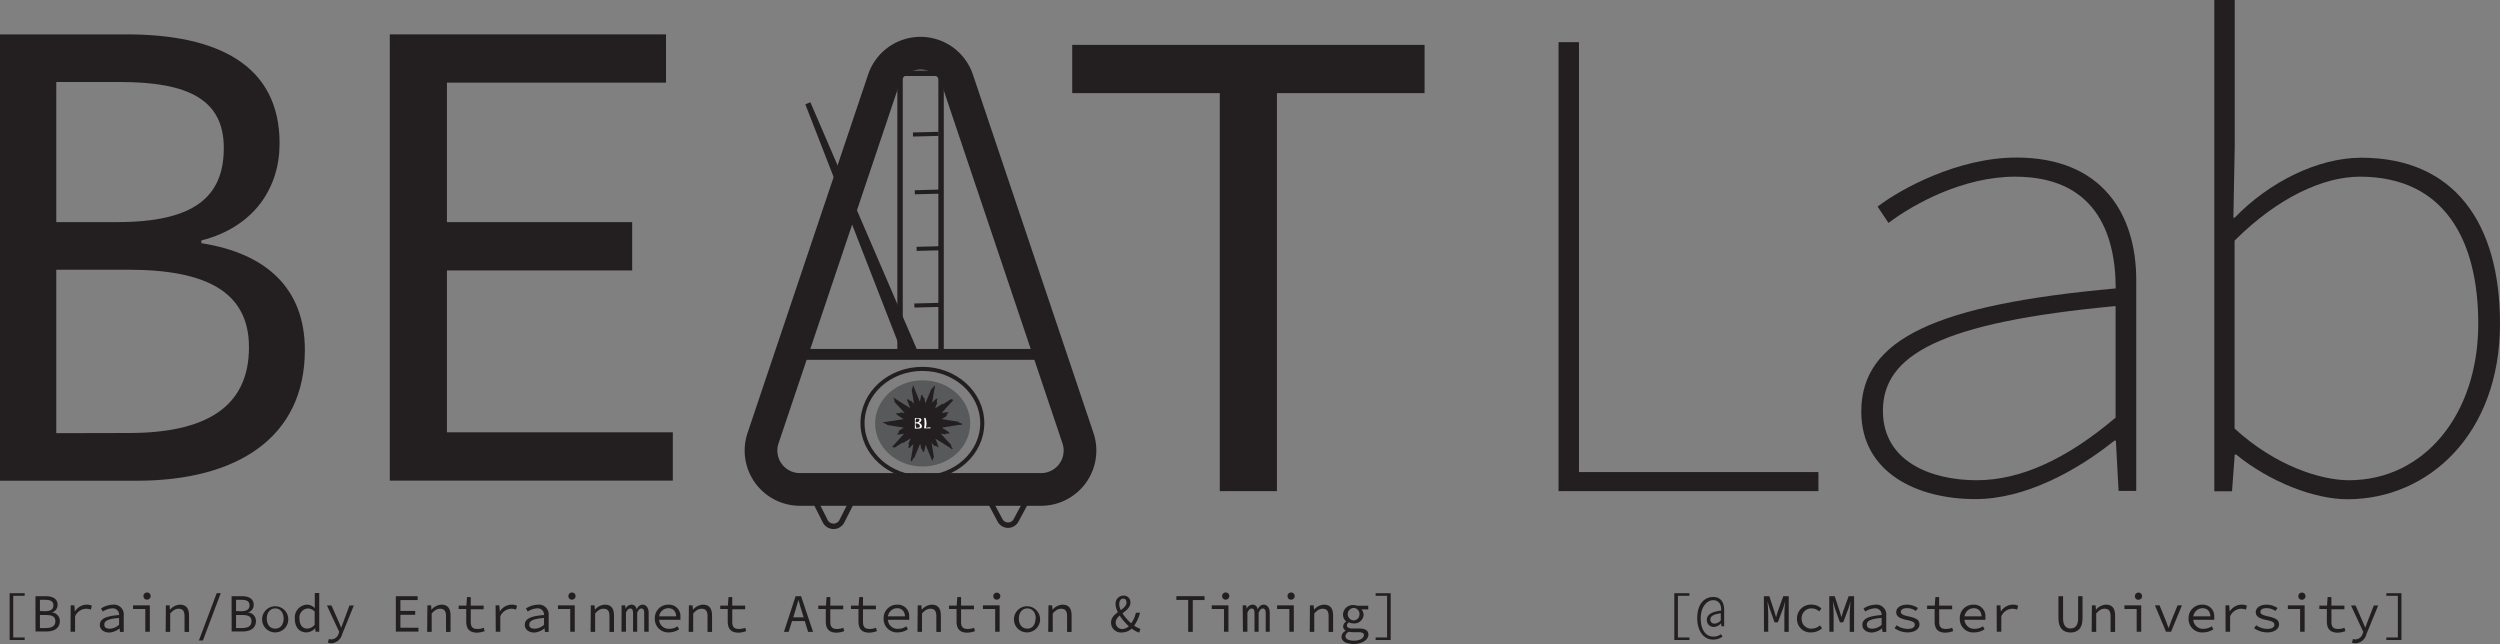 <svg id="Layer_1" data-name="Layer 1" xmlns="http://www.w3.org/2000/svg" viewBox="0 0 458.89 118.21"><rect x="0" y="0" width="458.89" height="118.21" fill="#808080" stroke="none"/><defs><style>.cls-1,.cls-5{fill:#231f20;}.cls-10,.cls-2{fill:#fff;}.cls-2,.cls-3,.cls-4,.cls-5,.cls-6,.cls-7,.cls-9{stroke:#231f20;stroke-miterlimit:10;}.cls-3,.cls-4,.cls-6,.cls-7,.cls-9{fill:none;}.cls-4{stroke-width:6px;}.cls-6{stroke-width:2px;}.cls-7{stroke-width:0.75px;}.cls-8{fill:#58595b;}.cls-9{stroke-width:0.5px;}</style></defs><path class="cls-1" d="M237.57,27.67H210.48V18.81h64.68v8.86h-27.1v73.05H237.57Z" transform="translate(-13.67 -10.57)"/><path class="cls-1" d="M299.75,18.31h3.75V97.22h43.95v3.5h-47.7Z" transform="translate(-13.67 -10.57)"/><path class="cls-1" d="M355.32,86.11c0-13.36,13.73-19.61,46.7-22.6C402,53,398,43,383.54,43c-9.49,0-18.61,5-23.23,8.49l-2-3c4.25-3.24,14.74-9,25.48-9,15.85,0,22,10.49,22,22.48v38.71h-3.24l-.5-9.24h-.25c-7,5.62-16.48,10.74-25.48,10.74C365.81,102.22,355.32,97.47,355.32,86.11ZM402,87.23V66.75c-32.22,3-42.71,9-42.71,19.23,0,9.24,8.74,12.74,17.23,12.74C384.54,98.72,393,94.85,402,87.23Z" transform="translate(-13.67 -10.57)"/><path class="cls-1" d="M424.12,94h-.25l-.5,6.75h-3.25V10.57h3.75V37.29l-.25,13.23h.25c6.24-6.49,15.23-11,23.22-11,17.11,0,25.47,12,25.47,30.47,0,20.23-13.11,32.22-28,32.22C438.48,102.22,430.24,99,424.12,94Zm44.45-24c0-15.23-6.12-27-21.73-27-6.62,0-15,3.75-23,11.74V89.23c7.49,6.87,15.85,9.49,21,9.49C458.58,98.72,468.57,86.73,468.57,70Z" transform="translate(-13.67 -10.57)"/><path class="cls-1" d="M13.67,16.88H36.9c16.73,0,28.09,5.62,28.09,20C65,45,60.37,52.21,50.63,54.71v.5c12,1.87,19,8.37,19,19.6,0,16.11-12.49,24-30.84,24H13.67ZM35.15,51.34c14,0,19.6-4.5,19.6-13.61,0-8.87-6.49-12.11-19.1-12.11H24V51.34Zm2.12,38.71c14,0,22.1-4.62,22.1-15.74,0-10.11-7.74-14.23-22.1-14.23H24v30Z" transform="translate(-13.67 -10.57)"/><path class="cls-2" d="M181.93,6.23" transform="translate(-13.67 -10.57)"/><path class="cls-3" d="M168.19,106.27l1.69-3.35a1.71,1.71,0,0,0-1.53-2.48H165a1.71,1.71,0,0,0-1.53,2.48l1.69,3.35A1.72,1.72,0,0,0,168.19,106.27Z" transform="translate(-13.67 -10.57)"/><path class="cls-3" d="M200.19,106.06l1.7-3.17a1.67,1.67,0,0,0-1.47-2.45H197a1.66,1.66,0,0,0-1.47,2.45l1.69,3.17A1.67,1.67,0,0,0,200.19,106.06Z" transform="translate(-13.67 -10.57)"/><path class="cls-4" d="M175.87,25.19,153.73,91a7.14,7.14,0,0,0,6.77,9.41h44.27A7.14,7.14,0,0,0,211.54,91L189.4,25.19A7.14,7.14,0,0,0,175.87,25.19Z" transform="translate(-13.67 -10.57)"/><rect class="cls-3" x="165.21" y="13.45" width="7.53" height="51.6"/><polygon class="cls-5" points="148.29 18.97 166.18 64.95 167.94 64.56 148.29 18.97"/><line class="cls-6" x1="145.24" y1="65.05" x2="192.69" y2="65.05"/><line class="cls-7" x1="167.92" y1="35.29" x2="172.61" y2="35.17"/><line class="cls-7" x1="168.25" y1="45.68" x2="172.94" y2="45.56"/><line class="cls-7" x1="167.58" y1="24.69" x2="172.28" y2="24.57"/><line class="cls-7" x1="167.84" y1="56.08" x2="172.53" y2="55.96"/><ellipse class="cls-7" cx="169.31" cy="77.67" rx="10.99" ry="9.96"/><ellipse class="cls-8" cx="169.36" cy="77.72" rx="8.73" ry="7.91"/><path class="cls-1" d="M190.11,88.28c0,.11-11.63-1.9-11.67-1.8s10.1,6.18,10,6.27-7.93-8.8-8-8.75,4.63,11,4.52,11S183.15,83.26,183,83.26,181.19,95,181.09,95s4.62-10.93,4.53-11-8,8.82-8,8.74,10.08-6.16,10-6.26S176,88.39,176,88.28s11.63,1.91,11.67,1.81-10.1-6.19-10-6.27,7.93,8.8,8,8.74-4.63-11-4.52-11,1.82,11.73,1.94,11.73,1.84-11.76,1.94-11.73-4.62,10.93-4.53,11,8-8.81,8-8.73-10.08,6.15-10,6.25S190.11,88.17,190.11,88.28Z" transform="translate(-13.67 -10.57)"/><path class="cls-9" d="M190.11,88.28c0,.11-11.63-1.9-11.67-1.8s10.1,6.18,10,6.27-7.93-8.8-8-8.75,4.63,11,4.52,11S183.15,83.26,183,83.26,181.19,95,181.09,95s4.62-10.93,4.53-11-8,8.82-8,8.74,10.08-6.16,10-6.26S176,88.39,176,88.28s11.63,1.91,11.67,1.81-10.1-6.19-10-6.27,7.93,8.8,8,8.74-4.63-11-4.52-11,1.82,11.73,1.94,11.73,1.84-11.76,1.94-11.73-4.62,10.93-4.53,11,8-8.81,8-8.73-10.08,6.15-10,6.25S190.11,88.17,190.11,88.28Z" transform="translate(-13.67 -10.57)"/><path class="cls-10" d="M181.6,87.32a2.25,2.25,0,0,1,.49,0,1.69,1.69,0,0,1,.54.06.25.25,0,0,1,.16.28.66.66,0,0,1-.48.52h0a.72.72,0,0,1,.58.63.34.34,0,0,1-.18.34,1.68,1.68,0,0,1-.69.08,1.65,1.65,0,0,1-.42,0Zm.12.76.2,0a.53.53,0,0,0,.53-.4c0-.24-.15-.27-.41-.25a1.24,1.24,0,0,0-.23,0A2.89,2.89,0,0,0,181.72,88.08Zm.1,1,.21,0c.26,0,.52,0,.49-.32s-.36-.47-.63-.47h-.17A2.84,2.84,0,0,0,181.82,89Z" transform="translate(-13.67 -10.57)"/><path class="cls-10" d="M183.29,87.29h.27a3,3,0,0,1,.06,1.79,5.23,5.23,0,0,0,.83-.1v.21h-1.16A5.11,5.11,0,0,0,183.29,87.29Z" transform="translate(-13.67 -10.57)"/><path class="cls-1" d="M15.44,119.46H18.2v.47H16.1v7.65h2.1v.47H15.44Z" transform="translate(-13.67 -10.57)"/><path class="cls-1" d="M20.18,120H22c1.33,0,2.24.45,2.24,1.6A1.43,1.43,0,0,1,23.14,123v0a1.54,1.54,0,0,1,1.51,1.57c0,1.28-1,1.91-2.46,1.91h-2Zm1.72,2.76c1.12,0,1.57-.36,1.57-1.09s-.52-1-1.53-1H21v2.06Zm.17,3.09c1.12,0,1.76-.36,1.76-1.25s-.61-1.14-1.76-1.14H21v2.39Z" transform="translate(-13.67 -10.57)"/><path class="cls-1" d="M26.64,121.68h.69l.08,1.15h0a2.56,2.56,0,0,1,2.17-1.27,2,2,0,0,1,.95.2l-.19.71a2.42,2.42,0,0,0-.89-.16,2.28,2.28,0,0,0-2,1.39v2.83h-.83Z" transform="translate(-13.67 -10.57)"/><path class="cls-1" d="M32,125.28c0-1.09,1-1.62,3.53-1.82a1.15,1.15,0,0,0-1.29-1.22,3.39,3.39,0,0,0-1.7.58l-.33-.56a4.26,4.26,0,0,1,2.17-.7,1.8,1.8,0,0,1,2,2v3h-.68l-.08-.66h0a3.27,3.27,0,0,1-1.91.78C32.74,126.65,32,126.14,32,125.28Zm3.53,0V124c-2.08.16-2.71.57-2.71,1.21s.5.76,1.06.76A2.65,2.65,0,0,0,35.52,125.26Z" transform="translate(-13.67 -10.57)"/><path class="cls-1" d="M40.34,122.35H38.09v-.67h3.08v4.85h-.83ZM40,120a.66.66,0,1,1,.66.64A.63.63,0,0,1,40,120Z" transform="translate(-13.67 -10.57)"/><path class="cls-1" d="M44.12,121.68h.68l.07.82h0a2.52,2.52,0,0,1,1.83-.94c1.14,0,1.67.68,1.67,2v3h-.83v-2.9c0-.92-.31-1.35-1.1-1.35-.58,0-1,.29-1.53.87v3.38h-.83Z" transform="translate(-13.67 -10.57)"/><path class="cls-1" d="M53.45,119.44h.74l-3.27,8.69h-.74Z" transform="translate(-13.67 -10.57)"/><path class="cls-1" d="M56.18,120H58c1.33,0,2.24.45,2.24,1.6A1.43,1.43,0,0,1,59.14,123v0a1.54,1.54,0,0,1,1.51,1.57c0,1.28-1,1.91-2.46,1.91h-2Zm1.72,2.76c1.12,0,1.57-.36,1.57-1.09s-.52-1-1.53-1H57v2.06Zm.17,3.09c1.12,0,1.76-.36,1.76-1.25s-.61-1.14-1.76-1.14H57v2.39Z" transform="translate(-13.67 -10.57)"/><path class="cls-1" d="M61.79,124.12a2.4,2.4,0,1,1,2.4,2.53A2.38,2.38,0,0,1,61.79,124.12Zm3.94,0c0-1.12-.61-1.87-1.54-1.87s-1.55.75-1.55,1.87.62,1.84,1.55,1.84S65.73,125.23,65.73,124.12Z" transform="translate(-13.67 -10.57)"/><path class="cls-1" d="M67.79,124.12a2.34,2.34,0,0,1,2.2-2.56,2.09,2.09,0,0,1,1.46.62h0l0-.89v-1.87h.82v7.11h-.67l-.08-.64h0a2.29,2.29,0,0,1-1.58.76C68.63,126.65,67.79,125.74,67.79,124.12Zm3.64,1.12v-2.42a1.8,1.8,0,0,0-1.27-.56,1.66,1.66,0,0,0-1.52,1.85c0,1.15.54,1.84,1.43,1.84A1.82,1.82,0,0,0,71.43,125.24Z" transform="translate(-13.67 -10.57)"/><path class="cls-1" d="M73.86,128.52l.17-.66a1.56,1.56,0,0,0,.44.07,1.41,1.41,0,0,0,1.33-1l.14-.36-2.26-4.86h.84l1.18,2.68c.19.43.4.94.6,1.4h0l.52-1.4,1-2.68h.8l-2.14,5.25a2.17,2.17,0,0,1-2.06,1.69A2,2,0,0,1,73.86,128.52Z" transform="translate(-13.67 -10.57)"/><path class="cls-1" d="M86.33,120h4v.71H87.17v2h2.71v.71H87.17v2.37h3.31v.71H86.33Z" transform="translate(-13.67 -10.57)"/><path class="cls-1" d="M92.12,121.68h.68l.07.82h0a2.52,2.52,0,0,1,1.83-.94c1.14,0,1.67.68,1.67,2v3h-.83v-2.9c0-.92-.31-1.35-1.1-1.35-.58,0-1,.29-1.53.87v3.38h-.83Z" transform="translate(-13.67 -10.57)"/><path class="cls-1" d="M99.25,124.65v-2.3H97.87v-.62l1.41,0,.11-1.56h.69v1.56h2.37v.67h-2.37v2.31c0,.87.29,1.31,1.23,1.31a3.18,3.18,0,0,0,1.15-.22l.18.61a4.23,4.23,0,0,1-1.51.29C99.71,126.65,99.25,125.84,99.25,124.65Z" transform="translate(-13.67 -10.57)"/><path class="cls-1" d="M104.64,121.68h.69l.08,1.15h0a2.56,2.56,0,0,1,2.17-1.27,2,2,0,0,1,1,.2l-.19.71a2.42,2.42,0,0,0-.89-.16,2.28,2.28,0,0,0-2,1.39v2.83h-.83Z" transform="translate(-13.67 -10.57)"/><path class="cls-1" d="M110,125.28c0-1.09,1-1.62,3.53-1.82a1.15,1.15,0,0,0-1.29-1.22,3.39,3.39,0,0,0-1.7.58l-.33-.56a4.26,4.26,0,0,1,2.17-.7,1.8,1.8,0,0,1,2,2v3h-.68l-.08-.66h0a3.27,3.27,0,0,1-1.91.78C110.74,126.65,110,126.14,110,125.28Zm3.53,0V124c-2.08.16-2.71.57-2.71,1.21s.5.76,1.06.76A2.65,2.65,0,0,0,113.52,125.26Z" transform="translate(-13.67 -10.57)"/><path class="cls-1" d="M118.34,122.35h-2.25v-.67h3.08v4.85h-.83ZM118,120a.66.66,0,1,1,.66.64A.63.63,0,0,1,118,120Z" transform="translate(-13.67 -10.57)"/><path class="cls-1" d="M122.12,121.68h.68l.07.82h0a2.52,2.52,0,0,1,1.83-.94c1.14,0,1.67.68,1.67,2v3h-.83v-2.9c0-.92-.31-1.35-1.1-1.35-.58,0-1,.29-1.53.87v3.38h-.83Z" transform="translate(-13.67 -10.57)"/><path class="cls-1" d="M127.77,121.68h.66l.07.64h0a1.21,1.21,0,0,1,1.11-.76c.48,0,.78.28.92.84.28-.52.58-.84,1.13-.84s1.08.53,1.08,1.5v3.47h-.82v-3.41c0-.56-.15-.85-.51-.85s-.52.25-.78.75v3.51h-.76v-3.41c0-.56-.14-.85-.5-.85s-.56.25-.8.75v3.51h-.82Z" transform="translate(-13.67 -10.57)"/><path class="cls-1" d="M133.87,124.1a2.44,2.44,0,0,1,2.48-2.54,2.09,2.09,0,0,1,2.21,2.28,3.37,3.37,0,0,1,0,.5h-4.1v-.64H138l-.2.23c0-1.15-.57-1.72-1.46-1.72a1.71,1.71,0,0,0-1.68,1.89,1.76,1.76,0,0,0,1.9,1.89,2.62,2.62,0,0,0,1.47-.46l.3.54a3.3,3.3,0,0,1-1.87.58A2.45,2.45,0,0,1,133.87,124.1Z" transform="translate(-13.67 -10.57)"/><path class="cls-1" d="M140.12,121.68h.68l.07.82h0a2.52,2.52,0,0,1,1.83-.94c1.14,0,1.67.68,1.67,2v3h-.83v-2.9c0-.92-.31-1.35-1.1-1.35-.58,0-1,.29-1.53.87v3.38h-.83Z" transform="translate(-13.67 -10.57)"/><path class="cls-1" d="M147.25,124.65v-2.3h-1.38v-.62l1.41,0,.11-1.56h.69v1.56h2.37v.67h-2.37v2.31c0,.87.29,1.31,1.23,1.31a3.18,3.18,0,0,0,1.15-.22l.18.61a4.23,4.23,0,0,1-1.51.29C147.71,126.65,147.25,125.84,147.25,124.65Z" transform="translate(-13.67 -10.57)"/><path class="cls-1" d="M159.71,120h1l2.2,6.55H162l-1.12-3.65c-.23-.73-.45-1.45-.65-2.21h0c-.21.76-.42,1.48-.65,2.21l-1.15,3.65h-.86Zm-1,3.89h3v.68h-3Z" transform="translate(-13.67 -10.57)"/><path class="cls-1" d="M165.25,124.65v-2.3h-1.38v-.62l1.41,0,.11-1.56h.69v1.56h2.37v.67h-2.37v2.31c0,.87.29,1.31,1.22,1.31a3.2,3.2,0,0,0,1.16-.22l.18.61a4.24,4.24,0,0,1-1.52.29C165.71,126.65,165.25,125.84,165.25,124.65Z" transform="translate(-13.67 -10.57)"/><path class="cls-1" d="M171.25,124.65v-2.3h-1.38v-.62l1.41,0,.11-1.56h.69v1.56h2.37v.67h-2.37v2.31c0,.87.29,1.31,1.22,1.31a3.2,3.2,0,0,0,1.16-.22l.18.61a4.24,4.24,0,0,1-1.52.29C171.71,126.65,171.25,125.84,171.25,124.65Z" transform="translate(-13.67 -10.57)"/><path class="cls-1" d="M175.87,124.1a2.44,2.44,0,0,1,2.48-2.54,2.09,2.09,0,0,1,2.21,2.28,3.37,3.37,0,0,1,0,.5h-4.1v-.64H180l-.2.23c0-1.15-.58-1.72-1.46-1.72a1.71,1.71,0,0,0-1.68,1.89,1.75,1.75,0,0,0,1.89,1.89,2.65,2.65,0,0,0,1.48-.46l.3.54a3.32,3.32,0,0,1-1.87.58A2.45,2.45,0,0,1,175.87,124.1Z" transform="translate(-13.67 -10.57)"/><path class="cls-1" d="M182.12,121.68h.68l.07.82h0a2.52,2.52,0,0,1,1.83-.94c1.14,0,1.67.68,1.67,2v3h-.83v-2.9c0-.92-.32-1.35-1.1-1.35-.58,0-1,.29-1.53.87v3.38h-.83Z" transform="translate(-13.67 -10.57)"/><path class="cls-1" d="M189.25,124.65v-2.3h-1.38v-.62l1.41,0,.11-1.56h.69v1.56h2.37v.67h-2.37v2.31c0,.87.29,1.31,1.22,1.31a3.2,3.2,0,0,0,1.16-.22l.18.61a4.24,4.24,0,0,1-1.52.29C189.71,126.65,189.25,125.84,189.25,124.65Z" transform="translate(-13.67 -10.57)"/><path class="cls-1" d="M196.34,122.35h-2.25v-.67h3.07v4.85h-.82ZM196,120a.62.62,0,0,1,.65-.64.64.64,0,1,1,0,1.28A.62.62,0,0,1,196,120Z" transform="translate(-13.67 -10.57)"/><path class="cls-1" d="M199.79,124.12a2.4,2.4,0,1,1,2.4,2.53A2.38,2.38,0,0,1,199.79,124.12Zm4,0c0-1.12-.62-1.87-1.55-1.87s-1.55.75-1.55,1.87.62,1.84,1.55,1.84S203.74,125.23,203.74,124.12Z" transform="translate(-13.67 -10.57)"/><path class="cls-1" d="M206.12,121.68h.68l.07.82h0a2.52,2.52,0,0,1,1.83-.94c1.14,0,1.67.68,1.67,2v3h-.83v-2.9c0-.92-.31-1.35-1.1-1.35-.58,0-1,.29-1.53.87v3.38h-.83Z" transform="translate(-13.67 -10.57)"/><path class="cls-1" d="M217.61,124.84c0-1.89,2.83-2.26,2.83-3.67,0-.38-.16-.72-.6-.72s-.73.41-.73,1c0,1.23,1.31,2.86,2.52,3.79A4.31,4.31,0,0,0,223,126l-.23.69a4.75,4.75,0,0,1-1.58-.91c-1.4-1.11-2.75-3-2.75-4.32a1.45,1.45,0,0,1,1.44-1.56,1.2,1.2,0,0,1,1.28,1.3c0,1.63-2.7,2.16-2.7,3.63a1.19,1.19,0,0,0,1.26,1.2,1.87,1.87,0,0,0,1.37-.76,5.41,5.41,0,0,0,1.08-2.23h.76a7.09,7.09,0,0,1-1.26,2.62,2.61,2.61,0,0,1-2.05,1A1.81,1.81,0,0,1,217.61,124.84Z" transform="translate(-13.67 -10.57)"/><path class="cls-1" d="M231.77,120.69H229.6V120h5.17v.71h-2.16v5.84h-.84Z" transform="translate(-13.67 -10.57)"/><path class="cls-1" d="M238.34,122.35h-2.25v-.67h3.07v4.85h-.82ZM238,120a.66.66,0,1,1,.66.64A.63.63,0,0,1,238,120Z" transform="translate(-13.67 -10.57)"/><path class="cls-1" d="M241.77,121.68h.66l.07.64h0a1.21,1.21,0,0,1,1.11-.76c.48,0,.78.28.92.84.28-.52.57-.84,1.13-.84s1.08.53,1.08,1.5v3.47H246v-3.41c0-.56-.16-.85-.53-.85s-.51.25-.77.75v3.51h-.76v-3.41c0-.56-.14-.85-.5-.85s-.56.25-.8.75v3.51h-.82Z" transform="translate(-13.67 -10.57)"/><path class="cls-1" d="M250.34,122.35h-2.25v-.67h3.07v4.85h-.82ZM250,120a.66.66,0,1,1,.66.64A.63.63,0,0,1,250,120Z" transform="translate(-13.67 -10.57)"/><path class="cls-1" d="M254.12,121.68h.68l.07.82h0a2.52,2.52,0,0,1,1.83-.94c1.14,0,1.67.68,1.67,2v3h-.83v-2.9c0-.92-.31-1.35-1.1-1.35-.58,0-1,.29-1.53.87v3.38h-.83Z" transform="translate(-13.67 -10.57)"/><path class="cls-1" d="M259.91,127.42a1.35,1.35,0,0,1,.8-1.08v0a.88.88,0,0,1-.5-.79,1.18,1.18,0,0,1,.58-.91v0a1.55,1.55,0,0,1-.6-1.26,1.78,1.78,0,0,1,1.91-1.74,2,2,0,0,1,.72.12h2v.67h-1.25a1.46,1.46,0,0,1,.4,1A1.7,1.7,0,0,1,262.1,125a2.1,2.1,0,0,1-.82-.18.67.67,0,0,0-.38.56c0,.37.37.55,1,.55H263c1.25,0,1.85.32,1.85,1.14s-1,1.7-2.69,1.7C260.73,128.77,259.91,128.28,259.91,127.42Zm4.13-.22c0-.46-.38-.59-1.11-.59H262a2.75,2.75,0,0,1-.74-.08c-.46.25-.62.53-.62.81,0,.51.55.83,1.59.83S264,127.7,264,127.2Zm-.83-3.9a1.09,1.09,0,0,0-1.11-1.14,1.15,1.15,0,0,0,0,2.29A1.09,1.09,0,0,0,263.21,123.3Z" transform="translate(-13.67 -10.57)"/><path class="cls-1" d="M266.17,127.58h2.11v-7.65h-2.11v-.47h2.77v8.59h-2.77Z" transform="translate(-13.67 -10.57)"/><path class="cls-1" d="M85.22,16.88h50.7v8.86H95.71v25.6h34v8.87h-34V89.92h41.46v8.87H85.22Z" transform="translate(-13.67 -10.57)"/><path class="cls-1" d="M321,119.46h2.77v.47h-2.11v7.65h2.11v.47H321Z" transform="translate(-13.67 -10.57)"/><path class="cls-1" d="M325.21,124c0-2.55,1.29-3.85,2.94-3.85,1.38,0,2,1,2,2.38v3h-.5l-.07-.57h0a1.82,1.82,0,0,1-1.32.69,1.25,1.25,0,0,1-1.29-1.3c0-1,.94-1.5,2.64-1.71v-.14c0-1-.44-1.76-1.49-1.76s-2.27,1.12-2.27,3.33,1,3.35,2.31,3.35a2.2,2.2,0,0,0,1.41-.45l.28.45a2.86,2.86,0,0,1-1.71.55C326.55,128,325.21,126.6,325.21,124Zm4.32.4v-1.26c-1.37.2-1.91.54-1.91,1.15a.71.71,0,0,0,.8.74A1.57,1.57,0,0,0,329.53,124.44Z" transform="translate(-13.67 -10.57)"/><path class="cls-1" d="M337.44,120h1l.92,2.8.32,1.06h0l.31-1.06L341,120h1v6.55h-.8v-3.27c0-.64.1-1.76.14-2.32h0l-.37,1.28L340,124.8h-.6l-.92-2.58-.38-1.28h0c.06.56.14,1.68.14,2.32v3.27h-.78Z" transform="translate(-13.67 -10.57)"/><path class="cls-1" d="M343.52,124.12a2.52,2.52,0,0,1,2.71-2.56,2.47,2.47,0,0,1,1.77.71l-.41.53a2,2,0,0,0-1.33-.55,1.78,1.78,0,0,0-1.89,1.87,1.76,1.76,0,0,0,1.87,1.84,2.3,2.3,0,0,0,1.5-.6l.37.53a2.89,2.89,0,0,1-1.93.76A2.45,2.45,0,0,1,343.52,124.12Z" transform="translate(-13.67 -10.57)"/><path class="cls-1" d="M349.44,120h1l.92,2.8.32,1.06h0l.31-1.06L353,120h1v6.55h-.8v-3.27c0-.64.1-1.76.14-2.32h0l-.37,1.28L352,124.8h-.6l-.92-2.58-.38-1.28h0c.06.56.14,1.68.14,2.32v3.27h-.78Z" transform="translate(-13.67 -10.57)"/><path class="cls-1" d="M355.52,125.28c0-1.09,1-1.62,3.53-1.82a1.15,1.15,0,0,0-1.29-1.22,3.39,3.39,0,0,0-1.7.58l-.33-.56a4.26,4.26,0,0,1,2.17-.7,1.81,1.81,0,0,1,2,2v3h-.69l-.07-.66h0a3.27,3.27,0,0,1-1.91.78C356.27,126.65,355.52,126.14,355.52,125.28Zm3.53,0V124c-2.08.16-2.71.57-2.71,1.21s.5.76,1.06.76A2.65,2.65,0,0,0,359.05,125.26Z" transform="translate(-13.67 -10.57)"/><path class="cls-1" d="M361.43,125.89l.38-.55a3.47,3.47,0,0,0,2.11.66c.82,0,1.22-.34,1.22-.74s-.19-.63-1.51-.9-1.9-.69-1.9-1.42.69-1.38,2-1.38a3.65,3.65,0,0,1,2,.62l-.4.53a2.87,2.87,0,0,0-1.63-.51c-.82,0-1.12.33-1.12.7s.42.6,1.42.81c1.61.35,2,.75,2,1.5s-.77,1.44-2.16,1.44A4.27,4.27,0,0,1,361.43,125.89Z" transform="translate(-13.67 -10.57)"/><path class="cls-1" d="M368.78,124.65v-2.3H367.4v-.62l1.41,0,.11-1.56h.69v1.56H372v.67h-2.38v2.31c0,.87.29,1.31,1.23,1.31a3.2,3.2,0,0,0,1.16-.22l.18.61a4.24,4.24,0,0,1-1.52.29C369.24,126.65,368.78,125.84,368.78,124.65Z" transform="translate(-13.67 -10.57)"/><path class="cls-1" d="M373.4,124.1a2.44,2.44,0,0,1,2.48-2.54,2.09,2.09,0,0,1,2.22,2.28,3.37,3.37,0,0,1,0,.5H374v-.64h3.62l-.21.23c0-1.15-.57-1.72-1.46-1.72a1.71,1.71,0,0,0-1.68,1.89,1.76,1.76,0,0,0,1.9,1.89,2.65,2.65,0,0,0,1.48-.46l.3.54a3.33,3.33,0,0,1-1.88.58A2.45,2.45,0,0,1,373.4,124.1Z" transform="translate(-13.67 -10.57)"/><path class="cls-1" d="M380.17,121.68h.69l.08,1.15h0a2.56,2.56,0,0,1,2.17-1.27,2,2,0,0,1,1,.2l-.19.71a2.44,2.44,0,0,0-.9-.16,2.28,2.28,0,0,0-2,1.39v2.83h-.83Z" transform="translate(-13.67 -10.57)"/><path class="cls-1" d="M391.51,124.06V120h.85v4.1c0,1.35.59,1.83,1.37,1.83s1.39-.48,1.39-1.83V120h.81v4.08c0,1.87-.92,2.59-2.2,2.59S391.51,125.93,391.51,124.06Z" transform="translate(-13.67 -10.57)"/><path class="cls-1" d="M397.65,121.68h.68l.07.82h0a2.52,2.52,0,0,1,1.83-.94c1.15,0,1.68.68,1.68,2v3h-.83v-2.9c0-.92-.32-1.35-1.11-1.35-.58,0-1,.29-1.53.87v3.38h-.83Z" transform="translate(-13.67 -10.57)"/><path class="cls-1" d="M405.87,122.35h-2.25v-.67h3.08v4.85h-.83Zm-.33-2.33a.66.66,0,1,1,.66.64A.63.63,0,0,1,405.54,120Z" transform="translate(-13.67 -10.57)"/><path class="cls-1" d="M409.22,121.68h.85l1.12,2.75c.19.49.37,1,.54,1.43h0c.17-.46.33-.94.53-1.43l1.12-2.75h.8l-2,4.85h-.93Z" transform="translate(-13.67 -10.57)"/><path class="cls-1" d="M415.4,124.1a2.44,2.44,0,0,1,2.48-2.54,2.09,2.09,0,0,1,2.22,2.28,3.37,3.37,0,0,1,0,.5H416v-.64h3.62l-.21.23c0-1.15-.57-1.72-1.46-1.72a1.71,1.71,0,0,0-1.68,1.89,1.76,1.76,0,0,0,1.9,1.89,2.65,2.65,0,0,0,1.48-.46l.3.54a3.33,3.33,0,0,1-1.88.58A2.45,2.45,0,0,1,415.4,124.1Z" transform="translate(-13.67 -10.57)"/><path class="cls-1" d="M422.17,121.68h.69l.08,1.15h0a2.56,2.56,0,0,1,2.17-1.27,2,2,0,0,1,1,.2l-.19.71a2.44,2.44,0,0,0-.9-.16,2.28,2.28,0,0,0-2,1.39v2.83h-.83Z" transform="translate(-13.67 -10.57)"/><path class="cls-1" d="M427.43,125.89l.38-.55a3.47,3.47,0,0,0,2.11.66c.82,0,1.22-.34,1.22-.74s-.19-.63-1.51-.9-1.9-.69-1.9-1.42.69-1.38,2-1.38a3.65,3.65,0,0,1,2,.62l-.4.53a2.87,2.87,0,0,0-1.63-.51c-.82,0-1.12.33-1.12.7s.42.6,1.42.81c1.61.35,2,.75,2,1.5s-.77,1.44-2.16,1.44A4.27,4.27,0,0,1,427.43,125.89Z" transform="translate(-13.67 -10.57)"/><path class="cls-1" d="M435.87,122.35h-2.25v-.67h3.08v4.85h-.83Zm-.33-2.33a.66.66,0,1,1,.66.64A.63.63,0,0,1,435.54,120Z" transform="translate(-13.67 -10.57)"/><path class="cls-1" d="M440.78,124.65v-2.3H439.4v-.62l1.41,0,.11-1.56h.69v1.56H444v.67h-2.38v2.31c0,.87.29,1.31,1.23,1.31a3.2,3.2,0,0,0,1.16-.22l.18.61a4.24,4.24,0,0,1-1.52.29C441.24,126.65,440.78,125.84,440.78,124.65Z" transform="translate(-13.67 -10.57)"/><path class="cls-1" d="M445.39,128.52l.17-.66a1.56,1.56,0,0,0,.44.07,1.41,1.41,0,0,0,1.33-1l.14-.36-2.26-4.86h.84l1.18,2.68c.19.43.4.94.6,1.4h0l.52-1.4,1.05-2.68h.8l-2.15,5.25a2.17,2.17,0,0,1-2.06,1.69A2,2,0,0,1,445.39,128.52Z" transform="translate(-13.67 -10.57)"/><path class="cls-1" d="M451.7,127.58h2.11v-7.65H451.7v-.47h2.77v8.59H451.7Z" transform="translate(-13.67 -10.57)"/></svg>